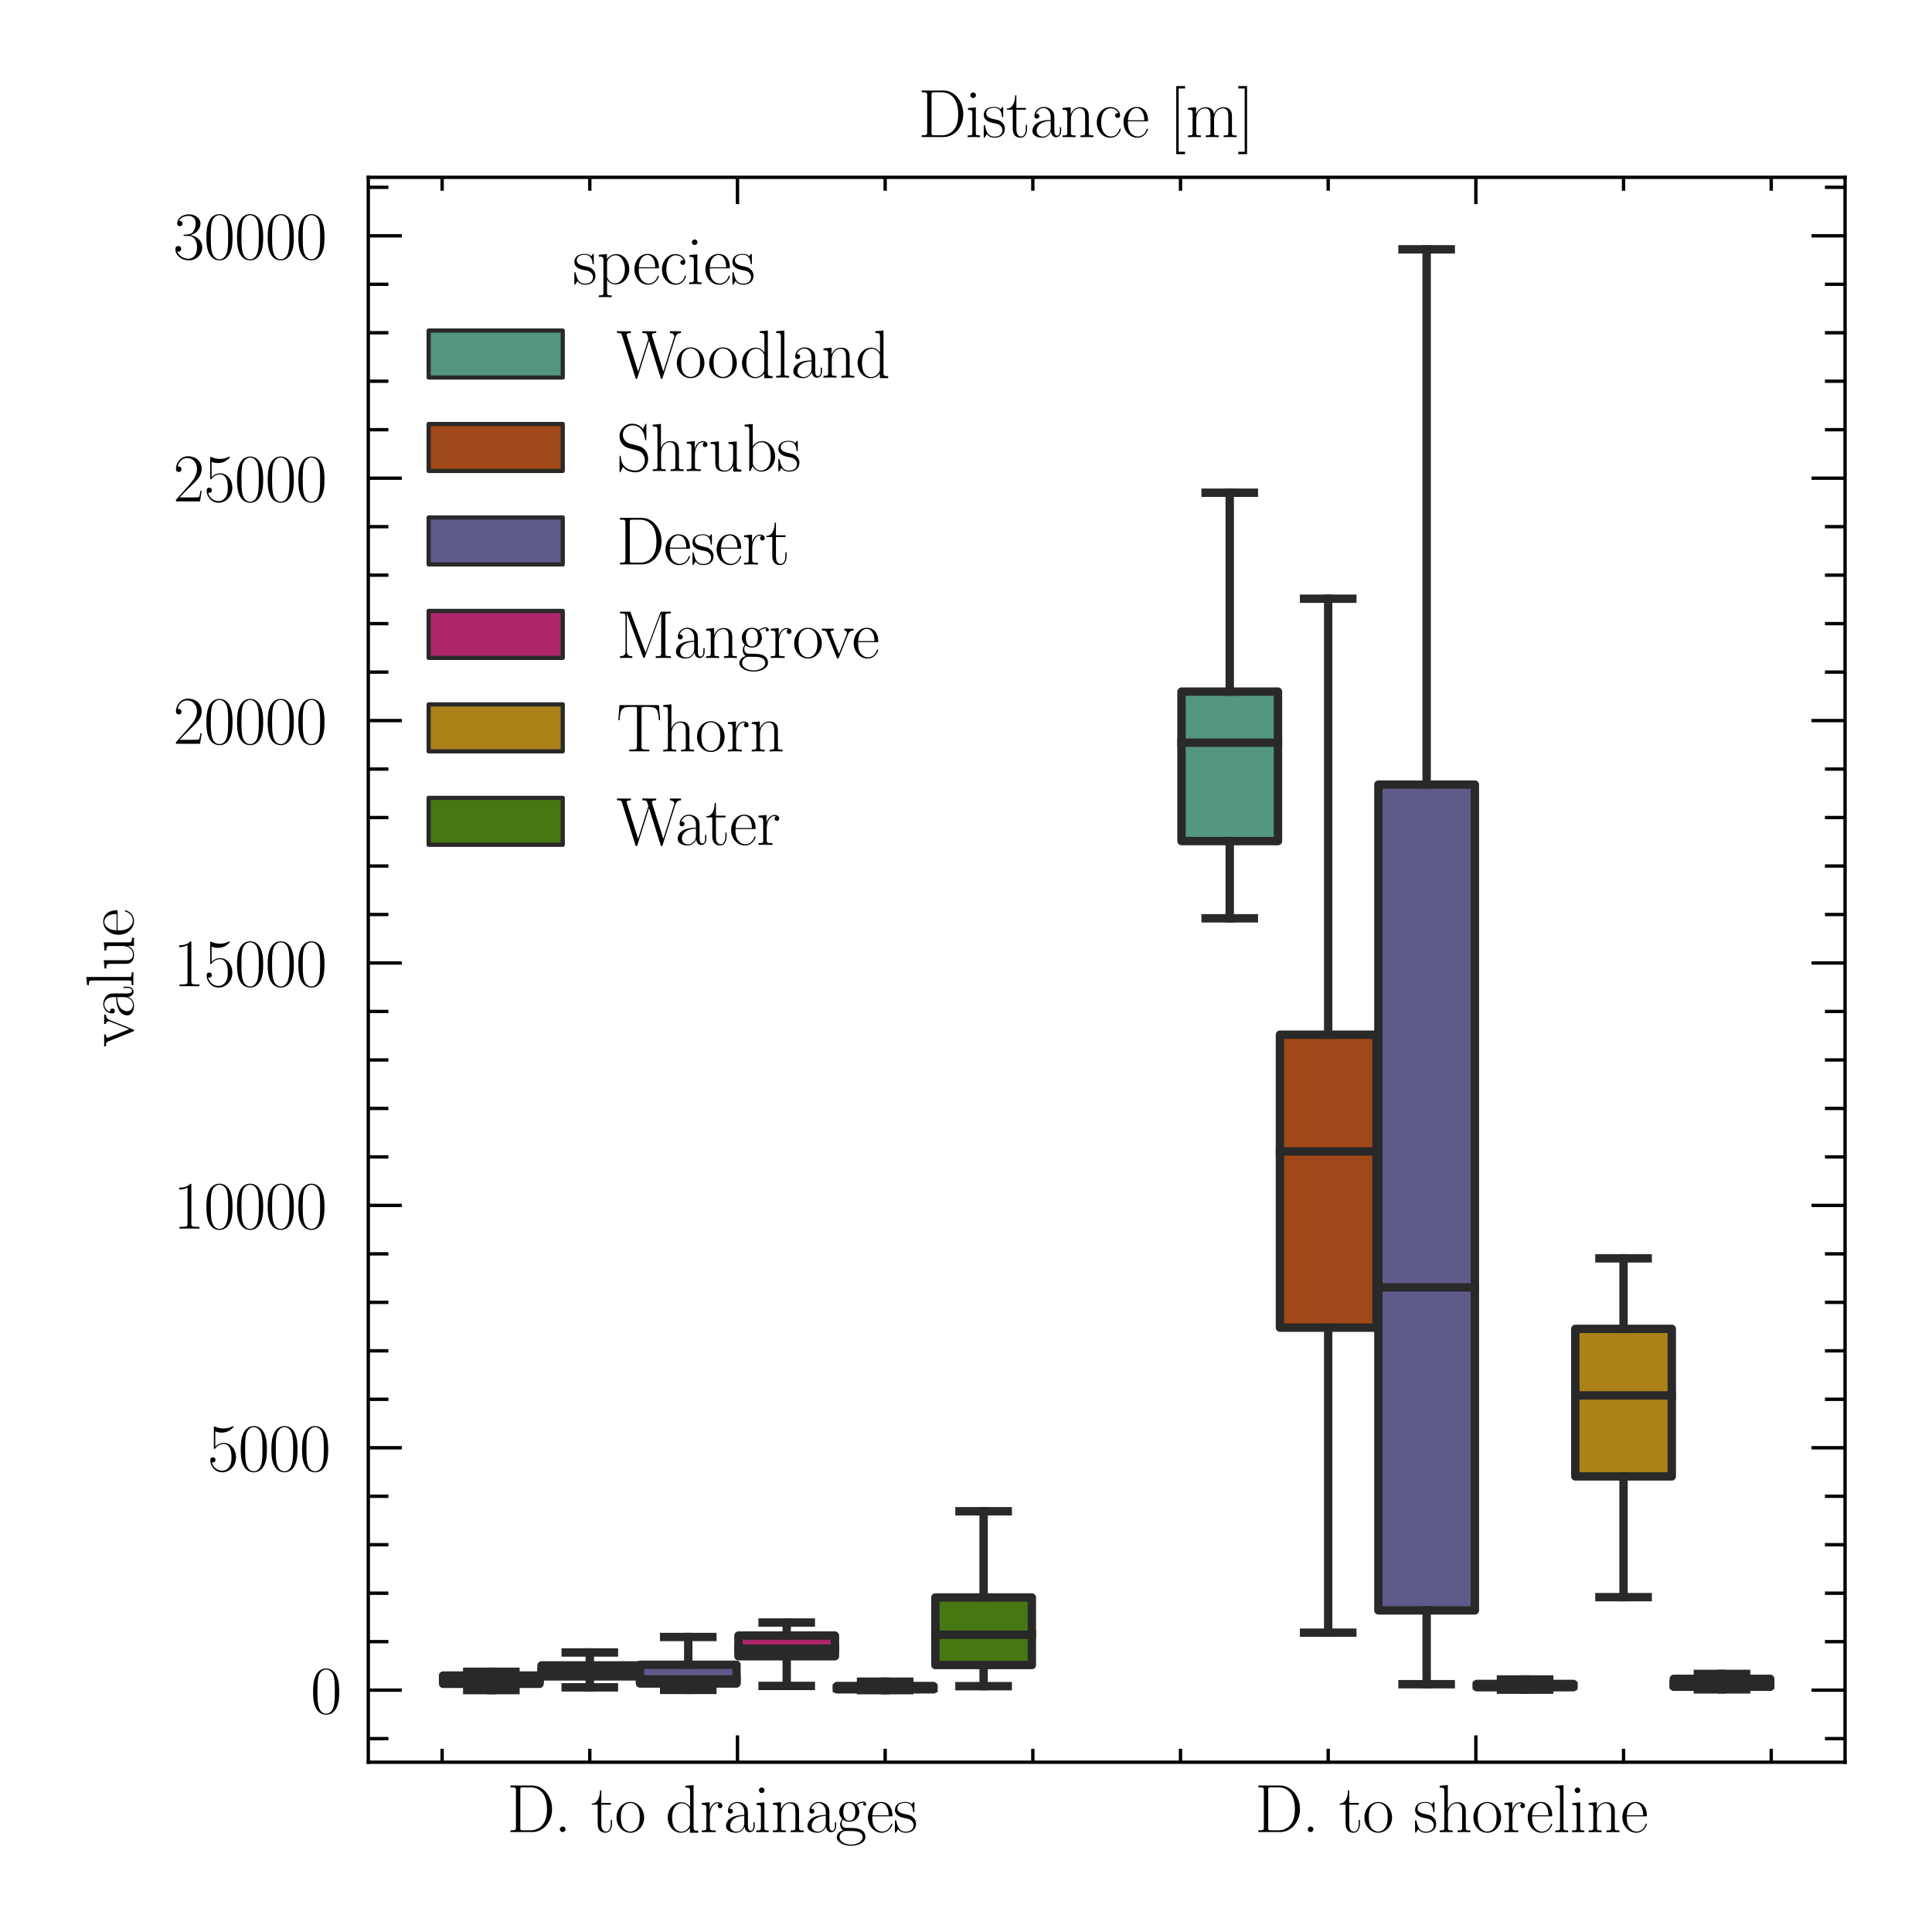<?xml version="1.0" encoding="utf-8" standalone="no"?>
<!DOCTYPE svg PUBLIC "-//W3C//DTD SVG 1.1//EN"
  "http://www.w3.org/Graphics/SVG/1.1/DTD/svg11.dtd">
<svg xmlns:xlink="http://www.w3.org/1999/xlink" width="288pt" height="288pt" viewBox="0 0 288 288" xmlns="http://www.w3.org/2000/svg" version="1.1">
 <defs>
  <style type="text/css">*{stroke-linejoin: round; stroke-linecap: butt}</style>
 </defs>
 <g id="figure_1">
  <g id="patch_1">
   <path d="M 0 288 
L 288 288 
L 288 0 
L 0 0 
z
" style="fill: #ffffff"/>
  </g>
  <g id="axes_1">
   <g id="patch_2">
    <path d="M 54.9 262.688 
L 275.04 262.688 
L 275.04 26.429 
L 54.9 26.429 
z
" style="fill: #ffffff"/>
   </g>
   <g id="patch_3">
    <path d="M 66.054 251.005 
L 80.436 251.005 
L 80.436 249.769 
L 66.054 249.769 
L 66.054 251.005 
z
" clip-path="url(#pe13d860ab8)" style="fill: #539681; stroke: #292929; stroke-width: 1.25; stroke-linejoin: miter"/>
   </g>
   <g id="patch_4">
    <path d="M 80.73 249.899 
L 95.112 249.899 
L 95.112 248.259 
L 80.73 248.259 
L 80.73 249.899 
z
" clip-path="url(#pe13d860ab8)" style="fill: #a04817; stroke: #292929; stroke-width: 1.25; stroke-linejoin: miter"/>
   </g>
   <g id="patch_5">
    <path d="M 95.406 250.959 
L 109.788 250.959 
L 109.788 248.168 
L 95.406 248.168 
L 95.406 250.959 
z
" clip-path="url(#pe13d860ab8)" style="fill: #5e5a8a; stroke: #292929; stroke-width: 1.25; stroke-linejoin: miter"/>
   </g>
   <g id="patch_6">
    <path d="M 110.082 246.894 
L 124.464 246.894 
L 124.464 243.814 
L 110.082 243.814 
L 110.082 246.894 
z
" clip-path="url(#pe13d860ab8)" style="fill: #ad256b; stroke: #292929; stroke-width: 1.25; stroke-linejoin: miter"/>
   </g>
   <g id="patch_7">
    <path d="M 124.758 251.825 
L 139.14 251.825 
L 139.14 251.333 
L 124.758 251.333 
L 124.758 251.825 
z
" clip-path="url(#pe13d860ab8)" style="fill: #ab8118; stroke: #292929; stroke-width: 1.25; stroke-linejoin: miter"/>
   </g>
   <g id="patch_8">
    <path d="M 139.434 248.203 
L 153.816 248.203 
L 153.816 238.133 
L 139.434 238.133 
L 139.434 248.203 
z
" clip-path="url(#pe13d860ab8)" style="fill: #477613; stroke: #292929; stroke-width: 1.25; stroke-linejoin: miter"/>
   </g>
   <g id="patch_9">
    <path d="M 176.124 125.378 
L 190.506 125.378 
L 190.506 103.097 
L 176.124 103.097 
L 176.124 125.378 
z
" clip-path="url(#pe13d860ab8)" style="fill: #539681; stroke: #292929; stroke-width: 1.25; stroke-linejoin: miter"/>
   </g>
   <g id="patch_10">
    <path d="M 190.8 197.907 
L 205.182 197.907 
L 205.182 154.239 
L 190.8 154.239 
L 190.8 197.907 
z
" clip-path="url(#pe13d860ab8)" style="fill: #a04817; stroke: #292929; stroke-width: 1.25; stroke-linejoin: miter"/>
   </g>
   <g id="patch_11">
    <path d="M 205.476 240.057 
L 219.858 240.057 
L 219.858 116.958 
L 205.476 116.958 
L 205.476 240.057 
z
" clip-path="url(#pe13d860ab8)" style="fill: #5e5a8a; stroke: #292929; stroke-width: 1.25; stroke-linejoin: miter"/>
   </g>
   <g id="patch_12">
    <path d="M 220.152 251.511 
L 234.534 251.511 
L 234.534 251.022 
L 220.152 251.022 
L 220.152 251.511 
z
" clip-path="url(#pe13d860ab8)" style="fill: #ad256b; stroke: #292929; stroke-width: 1.25; stroke-linejoin: miter"/>
   </g>
   <g id="patch_13">
    <path d="M 234.828 220.085 
L 249.21 220.085 
L 249.21 198.09 
L 234.828 198.09 
L 234.828 220.085 
z
" clip-path="url(#pe13d860ab8)" style="fill: #ab8118; stroke: #292929; stroke-width: 1.25; stroke-linejoin: miter"/>
   </g>
   <g id="patch_14">
    <path d="M 249.504 251.443 
L 263.886 251.443 
L 263.886 250.263 
L 249.504 250.263 
L 249.504 251.443 
z
" clip-path="url(#pe13d860ab8)" style="fill: #477613; stroke: #292929; stroke-width: 1.25; stroke-linejoin: miter"/>
   </g>
   <g id="patch_15">
    <path d="M 109.935 251.949 
L 109.935 251.949 
L 109.935 251.949 
L 109.935 251.949 
z
" clip-path="url(#pe13d860ab8)" style="fill: #539681; stroke: #292929; stroke-width: 0.625; stroke-linejoin: miter"/>
   </g>
   <g id="patch_16">
    <path d="M 109.935 251.949 
L 109.935 251.949 
L 109.935 251.949 
L 109.935 251.949 
z
" clip-path="url(#pe13d860ab8)" style="fill: #a04817; stroke: #292929; stroke-width: 0.625; stroke-linejoin: miter"/>
   </g>
   <g id="patch_17">
    <path d="M 109.935 251.949 
L 109.935 251.949 
L 109.935 251.949 
L 109.935 251.949 
z
" clip-path="url(#pe13d860ab8)" style="fill: #5e5a8a; stroke: #292929; stroke-width: 0.625; stroke-linejoin: miter"/>
   </g>
   <g id="patch_18">
    <path d="M 109.935 251.949 
L 109.935 251.949 
L 109.935 251.949 
L 109.935 251.949 
z
" clip-path="url(#pe13d860ab8)" style="fill: #ad256b; stroke: #292929; stroke-width: 0.625; stroke-linejoin: miter"/>
   </g>
   <g id="patch_19">
    <path d="M 109.935 251.949 
L 109.935 251.949 
L 109.935 251.949 
L 109.935 251.949 
z
" clip-path="url(#pe13d860ab8)" style="fill: #ab8118; stroke: #292929; stroke-width: 0.625; stroke-linejoin: miter"/>
   </g>
   <g id="patch_20">
    <path d="M 109.935 251.949 
L 109.935 251.949 
L 109.935 251.949 
L 109.935 251.949 
z
" clip-path="url(#pe13d860ab8)" style="fill: #477613; stroke: #292929; stroke-width: 0.625; stroke-linejoin: miter"/>
   </g>
   <g id="matplotlib.axis_1">
    <g id="xtick_1">
     <g id="line2d_1">
      <defs>
       <path id="mecab0926e0" d="M 0 0 
L 0 -4 
" style="stroke: #000000; stroke-width: 0.5"/>
      </defs>
      <g>
       <use xlink:href="#mecab0926e0" x="109.935" y="262.688" style="stroke: #000000; stroke-width: 0.5"/>
      </g>
     </g>
     <g id="line2d_2">
      <defs>
       <path id="mb1569bb830" d="M 0 0 
L 0 4 
" style="stroke: #000000; stroke-width: 0.5"/>
      </defs>
      <g>
       <use xlink:href="#mb1569bb830" x="109.935" y="26.429" style="stroke: #000000; stroke-width: 0.5"/>
      </g>
     </g>
     <g id="text_1">
      <!-- D. to drainages -->
      <g transform="translate(75.563 273.104) scale(0.1 -0.1)">
       <defs>
        <path id="CMR17-44" d="M 333 4352 
L 333 4186 
C 774 4186 845 4186 845 3900 
L 845 452 
C 845 166 774 166 333 166 
L 333 0 
L 2368 0 
C 3398 0 4224 943 4224 2141 
C 4224 3346 3411 4352 2368 4352 
L 333 4352 
z
M 1523 166 
C 1267 166 1254 197 1254 414 
L 1254 3938 
C 1254 4155 1267 4186 1523 4186 
L 2240 4186 
C 2771 4186 3750 3874 3750 2141 
C 3750 1242 3488 879 3366 707 
C 3213 510 2848 166 2240 166 
L 1523 166 
z
" transform="scale(0.016)"/>
        <path id="CMR17-2e" d="M 1062 261 
C 1062 420 934 522 800 522 
C 672 522 538 420 538 261 
C 538 102 666 0 800 0 
C 928 0 1062 102 1062 261 
z
" transform="scale(0.016)"/>
        <path id="CMR17-74" d="M 966 2560 
L 1862 2560 
L 1862 2725 
L 966 2725 
L 966 3904 
L 851 3904 
C 838 3245 614 2668 70 2668 
L 70 2560 
L 627 2560 
L 627 771 
C 627 650 627 -64 1370 -64 
C 1747 -64 1965 306 1965 777 
L 1965 1140 
L 1850 1140 
L 1850 783 
C 1850 344 1677 51 1408 51 
C 1222 51 966 178 966 758 
L 966 2560 
z
" transform="scale(0.016)"/>
        <path id="CMR17-6f" d="M 2758 1356 
C 2758 2176 2163 2816 1466 2816 
C 768 2816 173 2176 173 1356 
C 173 551 768 -64 1466 -64 
C 2163 -64 2758 551 2758 1356 
z
M 1466 51 
C 1165 51 909 230 762 480 
C 602 767 582 1126 582 1408 
C 582 1677 595 2010 762 2298 
C 890 2509 1139 2714 1466 2714 
C 1754 2714 1997 2554 2150 2330 
C 2349 2029 2349 1607 2349 1408 
C 2349 1158 2336 775 2163 467 
C 1984 173 1709 51 1466 51 
z
" transform="scale(0.016)"/>
        <path id="CMR17-64" d="M 1869 4326 
L 1869 4160 
C 2246 4160 2304 4122 2304 3820 
L 2304 2345 
C 2278 2377 2016 2790 1498 2790 
C 845 2790 211 2208 211 1364 
C 211 525 806 -64 1434 -64 
C 1978 -64 2259 337 2291 380 
L 2291 -63 
L 3066 -63 
L 3066 128 
C 2688 128 2630 166 2630 473 
L 2630 4396 
L 1869 4326 
z
M 2291 755 
C 2291 563 2176 390 2029 262 
C 1811 70 1594 38 1472 38 
C 1286 38 621 134 621 1356 
C 621 2612 1363 2688 1530 2688 
C 1824 2688 2061 2522 2208 2291 
C 2291 2157 2291 2138 2291 2023 
L 2291 755 
z
" transform="scale(0.016)"/>
        <path id="CMR17-72" d="M 960 1497 
C 960 2112 1222 2688 1702 2688 
C 1747 2688 1792 2682 1837 2662 
C 1837 2662 1696 2617 1696 2452 
C 1696 2298 1818 2234 1914 2234 
C 1990 2234 2131 2279 2131 2458 
C 2131 2663 1926 2790 1709 2790 
C 1222 2790 1011 2317 947 2093 
L 941 2093 
L 941 2790 
L 198 2720 
L 198 2554 
C 576 2554 634 2515 634 2208 
L 634 428 
C 634 184 608 153 198 153 
L 198 -13 
C 352 0 646 0 813 0 
C 998 0 1325 0 1498 -13 
L 1498 153 
C 1037 153 960 153 960 440 
L 960 1497 
z
" transform="scale(0.016)"/>
        <path id="CMR17-61" d="M 2304 1653 
C 2304 2072 2304 2294 2035 2543 
C 1798 2752 1523 2816 1306 2816 
C 800 2816 435 2407 435 1971 
C 435 1728 627 1728 666 1728 
C 749 1728 896 1778 896 1954 
C 896 2112 774 2181 666 2181 
C 640 2181 608 2174 589 2168 
C 723 2592 1069 2714 1293 2714 
C 1613 2714 1965 2429 1965 1885 
L 1965 1600 
C 1587 1600 1133 1549 774 1357 
C 371 1133 256 813 256 570 
C 256 77 832 -64 1171 -64 
C 1523 -64 1850 139 1990 511 
C 2003 233 2182 -18 2464 -18 
C 2598 -18 2938 70 2938 567 
L 2938 920 
L 2822 920 
L 2822 562 
C 2822 178 2650 128 2566 128 
C 2304 128 2304 458 2304 738 
L 2304 1653 
z
M 1965 870 
C 1965 317 1568 38 1216 38 
C 896 38 646 275 646 570 
C 646 761 730 1100 1101 1305 
C 1408 1478 1760 1504 1965 1504 
L 1965 870 
z
" transform="scale(0.016)"/>
        <path id="CMR17-69" d="M 992 3909 
C 992 4049 877 4170 730 4170 
C 589 4170 467 4056 467 3909 
C 467 3769 582 3648 730 3648 
C 870 3648 992 3763 992 3909 
z
M 243 2706 
L 243 2541 
C 602 2541 653 2502 653 2197 
L 653 427 
C 653 184 627 153 218 153 
L 218 -13 
C 371 0 646 0 806 0 
C 960 0 1222 0 1370 -13 
L 1370 153 
C 992 153 979 191 979 420 
L 979 2776 
L 243 2706 
z
" transform="scale(0.016)"/>
        <path id="CMR17-6e" d="M 2656 1933 
C 2656 2259 2592 2790 1837 2790 
C 1331 2790 1069 2400 973 2144 
L 966 2144 
L 966 2790 
L 211 2720 
L 211 2554 
C 589 2554 646 2515 646 2208 
L 646 428 
C 646 184 621 153 211 153 
L 211 -13 
C 365 0 646 0 813 0 
C 979 0 1267 0 1421 -13 
L 1421 153 
C 1011 153 986 178 986 428 
L 986 1658 
C 986 2247 1344 2688 1792 2688 
C 2266 2688 2317 2266 2317 1958 
L 2317 428 
C 2317 184 2291 153 1882 153 
L 1882 -13 
C 2035 0 2317 0 2483 0 
C 2650 0 2938 0 3091 -13 
L 3091 153 
C 2682 153 2656 178 2656 428 
L 2656 1933 
z
" transform="scale(0.016)"/>
        <path id="CMR17-67" d="M 710 1164 
C 832 1068 1043 960 1299 960 
C 1805 960 2240 1357 2240 1888 
C 2240 2054 2189 2310 1997 2509 
C 2176 2692 2438 2752 2586 2752 
C 2611 2752 2650 2752 2682 2734 
C 2656 2728 2598 2703 2598 2605 
C 2598 2527 2656 2471 2739 2471 
C 2835 2471 2886 2533 2886 2614 
C 2886 2731 2790 2854 2586 2854 
C 2330 2854 2106 2738 1926 2580 
C 1734 2753 1504 2816 1299 2816 
C 794 2816 358 2419 358 1888 
C 358 1522 570 1292 634 1228 
C 442 1004 442 743 442 711 
C 442 545 506 302 723 168 
C 390 85 128 -169 128 -486 
C 128 -943 736 -1280 1466 -1280 
C 2170 -1280 2803 -956 2803 -479 
C 2803 384 1856 384 1363 384 
C 1216 384 954 384 922 391 
C 723 423 589 602 589 826 
C 589 883 589 1024 710 1164 
z
M 1299 1068 
C 736 1068 736 1760 736 1889 
C 736 2016 736 2708 1299 2708 
C 1862 2708 1862 2016 1862 1889 
C 1862 1760 1862 1068 1299 1068 
z
M 1466 -1171 
C 826 -1171 384 -835 384 -486 
C 384 -289 493 -105 634 -4 
C 794 104 858 104 1293 104 
C 1818 104 2547 104 2547 -486 
C 2547 -835 2106 -1171 1466 -1171 
z
" transform="scale(0.016)"/>
        <path id="CMR17-65" d="M 2438 1472 
C 2464 1498 2464 1511 2464 1576 
C 2464 2238 2118 2816 1389 2816 
C 710 2816 173 2169 173 1383 
C 173 551 781 -64 1459 -64 
C 2176 -64 2458 607 2458 740 
C 2458 784 2419 784 2406 784 
C 2362 784 2355 771 2330 696 
C 2189 265 1837 51 1504 51 
C 1229 51 954 203 781 480 
C 582 803 582 1176 582 1472 
L 2438 1472 
z
M 589 1568 
C 634 2505 1126 2714 1382 2714 
C 1818 2714 2112 2297 2118 1568 
L 589 1568 
z
" transform="scale(0.016)"/>
        <path id="CMR17-73" d="M 1978 2697 
C 1978 2813 1971 2819 1933 2819 
C 1907 2819 1901 2813 1824 2717 
C 1805 2691 1747 2626 1728 2601 
C 1523 2819 1235 2819 1126 2819 
C 416 2819 160 2447 160 2076 
C 160 1498 813 1365 998 1325 
C 1402 1243 1542 1217 1677 1101 
C 1760 1025 1901 884 1901 654 
C 1901 384 1747 38 1158 38 
C 602 38 403 460 288 1021 
C 269 1110 269 1117 218 1117 
C 166 1117 160 1110 160 983 
L 160 63 
C 160 -51 166 -58 205 -58 
C 237 -58 243 -51 275 0 
C 314 57 410 211 448 276 
C 576 103 800 -64 1158 -64 
C 1792 -64 2131 283 2131 784 
C 2131 1112 1958 1285 1875 1362 
C 1683 1561 1459 1606 1190 1657 
C 838 1735 390 1825 390 2217 
C 390 2383 480 2737 1126 2737 
C 1811 2737 1850 2094 1862 1888 
C 1869 1856 1901 1849 1920 1849 
C 1978 1849 1978 1869 1978 1978 
L 1978 2697 
z
" transform="scale(0.016)"/>
       </defs>
       <use xlink:href="#CMR17-44" transform="scale(0.996)"/>
       <use xlink:href="#CMR17-2e" transform="translate(70.394 0) scale(0.996)"/>
       <use xlink:href="#CMR17-74" transform="translate(125.341 0) scale(0.996)"/>
       <use xlink:href="#CMR17-6f" transform="translate(160.621 0) scale(0.996)"/>
       <use xlink:href="#CMR17-64" transform="translate(236.388 0) scale(0.996)"/>
       <use xlink:href="#CMR17-72" transform="translate(287.283 0) scale(0.996)"/>
       <use xlink:href="#CMR17-61" transform="translate(322.564 0) scale(0.996)"/>
       <use xlink:href="#CMR17-69" transform="translate(368.254 0) scale(0.996)"/>
       <use xlink:href="#CMR17-6e" transform="translate(393.125 0) scale(0.996)"/>
       <use xlink:href="#CMR17-61" transform="translate(444.021 0) scale(0.996)"/>
       <use xlink:href="#CMR17-67" transform="translate(489.711 0) scale(0.996)"/>
       <use xlink:href="#CMR17-65" transform="translate(535.402 0) scale(0.996)"/>
       <use xlink:href="#CMR17-73" transform="translate(575.887 0) scale(0.996)"/>
      </g>
     </g>
    </g>
    <g id="xtick_2">
     <g id="line2d_3">
      <g>
       <use xlink:href="#mecab0926e0" x="220.005" y="262.688" style="stroke: #000000; stroke-width: 0.5"/>
      </g>
     </g>
     <g id="line2d_4">
      <g>
       <use xlink:href="#mb1569bb830" x="220.005" y="26.429" style="stroke: #000000; stroke-width: 0.5"/>
      </g>
     </g>
     <g id="text_2">
      <!-- D. to shoreline -->
      <g transform="translate(187.053 273.104) scale(0.1 -0.1)">
       <defs>
        <path id="CMR17-68" d="M 2656 1933 
C 2656 2259 2592 2790 1837 2790 
C 1312 2790 1056 2368 979 2157 
L 973 2157 
L 973 4396 
L 211 4326 
L 211 4160 
C 589 4160 646 4122 646 3817 
L 646 426 
C 646 184 621 153 211 153 
L 211 -13 
C 365 0 646 0 813 0 
C 979 0 1267 0 1421 -13 
L 1421 153 
C 1011 153 986 178 986 428 
L 986 1658 
C 986 2247 1344 2688 1792 2688 
C 2266 2688 2317 2266 2317 1958 
L 2317 428 
C 2317 184 2291 153 1882 153 
L 1882 -13 
C 2035 0 2317 0 2483 0 
C 2650 0 2938 0 3091 -13 
L 3091 153 
C 2682 153 2656 178 2656 428 
L 2656 1933 
z
" transform="scale(0.016)"/>
        <path id="CMR17-6c" d="M 979 4396 
L 218 4326 
L 218 4160 
C 595 4160 653 4122 653 3817 
L 653 426 
C 653 184 627 153 218 153 
L 218 -13 
C 371 0 653 0 813 0 
C 979 0 1261 0 1414 -13 
L 1414 153 
C 1005 153 979 178 979 426 
L 979 4396 
z
" transform="scale(0.016)"/>
       </defs>
       <use xlink:href="#CMR17-44" transform="scale(0.996)"/>
       <use xlink:href="#CMR17-2e" transform="translate(70.394 0) scale(0.996)"/>
       <use xlink:href="#CMR17-74" transform="translate(125.341 0) scale(0.996)"/>
       <use xlink:href="#CMR17-6f" transform="translate(160.621 0) scale(0.996)"/>
       <use xlink:href="#CMR17-73" transform="translate(236.388 0) scale(0.996)"/>
       <use xlink:href="#CMR17-68" transform="translate(272.189 0) scale(0.996)"/>
       <use xlink:href="#CMR17-6f" transform="translate(323.084 0) scale(0.996)"/>
       <use xlink:href="#CMR17-72" transform="translate(368.775 0) scale(0.996)"/>
       <use xlink:href="#CMR17-65" transform="translate(404.056 0) scale(0.996)"/>
       <use xlink:href="#CMR17-6c" transform="translate(444.541 0) scale(0.996)"/>
       <use xlink:href="#CMR17-69" transform="translate(469.412 0) scale(0.996)"/>
       <use xlink:href="#CMR17-6e" transform="translate(494.284 0) scale(0.996)"/>
       <use xlink:href="#CMR17-65" transform="translate(545.179 0) scale(0.996)"/>
      </g>
     </g>
    </g>
    <g id="xtick_3">
     <g id="line2d_5">
      <defs>
       <path id="m8986595077" d="M 0 0 
L 0 -2 
" style="stroke: #000000; stroke-width: 0.5"/>
      </defs>
      <g>
       <use xlink:href="#m8986595077" x="65.907" y="262.688" style="stroke: #000000; stroke-width: 0.5"/>
      </g>
     </g>
     <g id="line2d_6">
      <defs>
       <path id="m07ddfbe912" d="M 0 0 
L 0 2 
" style="stroke: #000000; stroke-width: 0.5"/>
      </defs>
      <g>
       <use xlink:href="#m07ddfbe912" x="65.907" y="26.429" style="stroke: #000000; stroke-width: 0.5"/>
      </g>
     </g>
    </g>
    <g id="xtick_4">
     <g id="line2d_7">
      <g>
       <use xlink:href="#m8986595077" x="87.921" y="262.688" style="stroke: #000000; stroke-width: 0.5"/>
      </g>
     </g>
     <g id="line2d_8">
      <g>
       <use xlink:href="#m07ddfbe912" x="87.921" y="26.429" style="stroke: #000000; stroke-width: 0.5"/>
      </g>
     </g>
    </g>
    <g id="xtick_5">
     <g id="line2d_9">
      <g>
       <use xlink:href="#m8986595077" x="131.949" y="262.688" style="stroke: #000000; stroke-width: 0.5"/>
      </g>
     </g>
     <g id="line2d_10">
      <g>
       <use xlink:href="#m07ddfbe912" x="131.949" y="26.429" style="stroke: #000000; stroke-width: 0.5"/>
      </g>
     </g>
    </g>
    <g id="xtick_6">
     <g id="line2d_11">
      <g>
       <use xlink:href="#m8986595077" x="153.963" y="262.688" style="stroke: #000000; stroke-width: 0.5"/>
      </g>
     </g>
     <g id="line2d_12">
      <g>
       <use xlink:href="#m07ddfbe912" x="153.963" y="26.429" style="stroke: #000000; stroke-width: 0.5"/>
      </g>
     </g>
    </g>
    <g id="xtick_7">
     <g id="line2d_13">
      <g>
       <use xlink:href="#m8986595077" x="175.977" y="262.688" style="stroke: #000000; stroke-width: 0.5"/>
      </g>
     </g>
     <g id="line2d_14">
      <g>
       <use xlink:href="#m07ddfbe912" x="175.977" y="26.429" style="stroke: #000000; stroke-width: 0.5"/>
      </g>
     </g>
    </g>
    <g id="xtick_8">
     <g id="line2d_15">
      <g>
       <use xlink:href="#m8986595077" x="197.991" y="262.688" style="stroke: #000000; stroke-width: 0.5"/>
      </g>
     </g>
     <g id="line2d_16">
      <g>
       <use xlink:href="#m07ddfbe912" x="197.991" y="26.429" style="stroke: #000000; stroke-width: 0.5"/>
      </g>
     </g>
    </g>
    <g id="xtick_9">
     <g id="line2d_17">
      <g>
       <use xlink:href="#m8986595077" x="242.019" y="262.688" style="stroke: #000000; stroke-width: 0.5"/>
      </g>
     </g>
     <g id="line2d_18">
      <g>
       <use xlink:href="#m07ddfbe912" x="242.019" y="26.429" style="stroke: #000000; stroke-width: 0.5"/>
      </g>
     </g>
    </g>
    <g id="xtick_10">
     <g id="line2d_19">
      <g>
       <use xlink:href="#m8986595077" x="264.033" y="262.688" style="stroke: #000000; stroke-width: 0.5"/>
      </g>
     </g>
     <g id="line2d_20">
      <g>
       <use xlink:href="#m07ddfbe912" x="264.033" y="26.429" style="stroke: #000000; stroke-width: 0.5"/>
      </g>
     </g>
    </g>
   </g>
   <g id="matplotlib.axis_2">
    <g id="ytick_1">
     <g id="line2d_21">
      <defs>
       <path id="mf061592ca3" d="M 0 0 
L 5 0 
" style="stroke: #000000; stroke-width: 0.5"/>
      </defs>
      <g>
       <use xlink:href="#mf061592ca3" x="54.9" y="251.949" style="stroke: #000000; stroke-width: 0.5"/>
      </g>
     </g>
     <g id="line2d_22">
      <defs>
       <path id="m2108301728" d="M 0 0 
L -5 0 
" style="stroke: #000000; stroke-width: 0.5"/>
      </defs>
      <g>
       <use xlink:href="#m2108301728" x="275.04" y="251.949" style="stroke: #000000; stroke-width: 0.5"/>
      </g>
     </g>
     <g id="text_3">
      <!-- $\mathdefault{0}$ -->
      <g transform="translate(46.283 255.407) scale(0.1 -0.1)">
       <defs>
        <path id="CMR17-30" d="M 2688 2025 
C 2688 2416 2682 3080 2413 3591 
C 2176 4039 1798 4198 1466 4198 
C 1158 4198 768 4058 525 3597 
C 269 3118 243 2524 243 2025 
C 243 1661 250 1106 448 619 
C 723 -39 1216 -128 1466 -128 
C 1760 -128 2208 -7 2470 600 
C 2662 1042 2688 1559 2688 2025 
z
M 1466 -26 
C 1056 -26 813 325 723 812 
C 653 1188 653 1738 653 2096 
C 653 2588 653 2997 736 3387 
C 858 3929 1216 4096 1466 4096 
C 1728 4096 2067 3923 2189 3400 
C 2272 3036 2278 2607 2278 2096 
C 2278 1680 2278 1169 2202 792 
C 2067 95 1690 -26 1466 -26 
z
" transform="scale(0.016)"/>
       </defs>
       <use xlink:href="#CMR17-30" transform="scale(0.996)"/>
      </g>
     </g>
    </g>
    <g id="ytick_2">
     <g id="line2d_23">
      <g>
       <use xlink:href="#mf061592ca3" x="54.9" y="215.816" style="stroke: #000000; stroke-width: 0.5"/>
      </g>
     </g>
     <g id="line2d_24">
      <g>
       <use xlink:href="#m2108301728" x="275.04" y="215.816" style="stroke: #000000; stroke-width: 0.5"/>
      </g>
     </g>
     <g id="text_4">
      <!-- $\mathdefault{5000}$ -->
      <g transform="translate(30.93 219.274) scale(0.1 -0.1)">
       <defs>
        <path id="CMR17-35" d="M 730 3692 
C 794 3666 1056 3584 1325 3584 
C 1920 3584 2246 3911 2432 4100 
C 2432 4157 2432 4192 2394 4192 
C 2387 4192 2374 4192 2323 4163 
C 2099 4058 1837 3973 1517 3973 
C 1325 3973 1037 3999 723 4139 
C 653 4171 640 4171 634 4171 
C 602 4171 595 4164 595 4037 
L 595 2203 
C 595 2089 595 2057 659 2057 
C 691 2057 704 2070 736 2114 
C 941 2401 1222 2522 1542 2522 
C 1766 2522 2246 2382 2246 1289 
C 2246 1085 2246 715 2054 421 
C 1894 159 1645 25 1370 25 
C 947 25 518 320 403 814 
C 429 807 480 795 506 795 
C 589 795 749 840 749 1038 
C 749 1210 627 1280 506 1280 
C 358 1280 262 1190 262 1011 
C 262 454 704 -128 1382 -128 
C 2042 -128 2669 440 2669 1264 
C 2669 2030 2170 2624 1549 2624 
C 1222 2624 947 2503 730 2274 
L 730 3692 
z
" transform="scale(0.016)"/>
       </defs>
       <use xlink:href="#CMR17-35" transform="scale(0.996)"/>
       <use xlink:href="#CMR17-30" transform="translate(45.69 0) scale(0.996)"/>
       <use xlink:href="#CMR17-30" transform="translate(91.381 0) scale(0.996)"/>
       <use xlink:href="#CMR17-30" transform="translate(137.071 0) scale(0.996)"/>
      </g>
     </g>
    </g>
    <g id="ytick_3">
     <g id="line2d_25">
      <g>
       <use xlink:href="#mf061592ca3" x="54.9" y="179.683" style="stroke: #000000; stroke-width: 0.5"/>
      </g>
     </g>
     <g id="line2d_26">
      <g>
       <use xlink:href="#m2108301728" x="275.04" y="179.683" style="stroke: #000000; stroke-width: 0.5"/>
      </g>
     </g>
     <g id="text_5">
      <!-- $\mathdefault{10000}$ -->
      <g transform="translate(25.812 183.141) scale(0.1 -0.1)">
       <defs>
        <path id="CMR17-31" d="M 1702 4058 
C 1702 4192 1696 4192 1606 4192 
C 1357 3916 979 3827 621 3827 
C 602 3827 570 3827 563 3808 
C 557 3795 557 3782 557 3648 
C 755 3648 1088 3686 1344 3839 
L 1344 461 
C 1344 236 1331 160 781 160 
L 589 160 
L 589 0 
C 896 0 1216 0 1523 0 
C 1830 0 2150 0 2458 0 
L 2458 160 
L 2266 160 
C 1715 160 1702 230 1702 458 
L 1702 4058 
z
" transform="scale(0.016)"/>
       </defs>
       <use xlink:href="#CMR17-31" transform="scale(0.996)"/>
       <use xlink:href="#CMR17-30" transform="translate(45.69 0) scale(0.996)"/>
       <use xlink:href="#CMR17-30" transform="translate(91.381 0) scale(0.996)"/>
       <use xlink:href="#CMR17-30" transform="translate(137.071 0) scale(0.996)"/>
       <use xlink:href="#CMR17-30" transform="translate(182.762 0) scale(0.996)"/>
      </g>
     </g>
    </g>
    <g id="ytick_4">
     <g id="line2d_27">
      <g>
       <use xlink:href="#mf061592ca3" x="54.9" y="143.55" style="stroke: #000000; stroke-width: 0.5"/>
      </g>
     </g>
     <g id="line2d_28">
      <g>
       <use xlink:href="#m2108301728" x="275.04" y="143.55" style="stroke: #000000; stroke-width: 0.5"/>
      </g>
     </g>
     <g id="text_6">
      <!-- $\mathdefault{15000}$ -->
      <g transform="translate(25.812 147.008) scale(0.1 -0.1)">
       <use xlink:href="#CMR17-31" transform="scale(0.996)"/>
       <use xlink:href="#CMR17-35" transform="translate(45.69 0) scale(0.996)"/>
       <use xlink:href="#CMR17-30" transform="translate(91.381 0) scale(0.996)"/>
       <use xlink:href="#CMR17-30" transform="translate(137.071 0) scale(0.996)"/>
       <use xlink:href="#CMR17-30" transform="translate(182.762 0) scale(0.996)"/>
      </g>
     </g>
    </g>
    <g id="ytick_5">
     <g id="line2d_29">
      <g>
       <use xlink:href="#mf061592ca3" x="54.9" y="107.417" style="stroke: #000000; stroke-width: 0.5"/>
      </g>
     </g>
     <g id="line2d_30">
      <g>
       <use xlink:href="#m2108301728" x="275.04" y="107.417" style="stroke: #000000; stroke-width: 0.5"/>
      </g>
     </g>
     <g id="text_7">
      <!-- $\mathdefault{20000}$ -->
      <g transform="translate(25.812 110.875) scale(0.1 -0.1)">
       <defs>
        <path id="CMR17-32" d="M 2669 989 
L 2554 989 
C 2490 536 2438 459 2413 420 
C 2381 369 1920 369 1830 369 
L 602 369 
C 832 619 1280 1072 1824 1597 
C 2214 1967 2669 2402 2669 3035 
C 2669 3790 2067 4224 1395 4224 
C 691 4224 262 3604 262 3030 
C 262 2780 448 2748 525 2748 
C 589 2748 781 2787 781 3010 
C 781 3207 614 3264 525 3264 
C 486 3264 448 3258 422 3245 
C 544 3790 915 4058 1306 4058 
C 1862 4058 2227 3617 2227 3035 
C 2227 2479 1901 2000 1536 1584 
L 262 146 
L 262 0 
L 2515 0 
L 2669 989 
z
" transform="scale(0.016)"/>
       </defs>
       <use xlink:href="#CMR17-32" transform="scale(0.996)"/>
       <use xlink:href="#CMR17-30" transform="translate(45.69 0) scale(0.996)"/>
       <use xlink:href="#CMR17-30" transform="translate(91.381 0) scale(0.996)"/>
       <use xlink:href="#CMR17-30" transform="translate(137.071 0) scale(0.996)"/>
       <use xlink:href="#CMR17-30" transform="translate(182.762 0) scale(0.996)"/>
      </g>
     </g>
    </g>
    <g id="ytick_6">
     <g id="line2d_31">
      <g>
       <use xlink:href="#mf061592ca3" x="54.9" y="71.284" style="stroke: #000000; stroke-width: 0.5"/>
      </g>
     </g>
     <g id="line2d_32">
      <g>
       <use xlink:href="#m2108301728" x="275.04" y="71.284" style="stroke: #000000; stroke-width: 0.5"/>
      </g>
     </g>
     <g id="text_8">
      <!-- $\mathdefault{25000}$ -->
      <g transform="translate(25.812 74.741) scale(0.1 -0.1)">
       <use xlink:href="#CMR17-32" transform="scale(0.996)"/>
       <use xlink:href="#CMR17-35" transform="translate(45.69 0) scale(0.996)"/>
       <use xlink:href="#CMR17-30" transform="translate(91.381 0) scale(0.996)"/>
       <use xlink:href="#CMR17-30" transform="translate(137.071 0) scale(0.996)"/>
       <use xlink:href="#CMR17-30" transform="translate(182.762 0) scale(0.996)"/>
      </g>
     </g>
    </g>
    <g id="ytick_7">
     <g id="line2d_33">
      <g>
       <use xlink:href="#mf061592ca3" x="54.9" y="35.151" style="stroke: #000000; stroke-width: 0.5"/>
      </g>
     </g>
     <g id="line2d_34">
      <g>
       <use xlink:href="#m2108301728" x="275.04" y="35.151" style="stroke: #000000; stroke-width: 0.5"/>
      </g>
     </g>
     <g id="text_9">
      <!-- $\mathdefault{30000}$ -->
      <g transform="translate(25.812 38.608) scale(0.1 -0.1)">
       <defs>
        <path id="CMR17-33" d="M 1414 2157 
C 1984 2157 2234 1662 2234 1090 
C 2234 320 1824 25 1453 25 
C 1114 25 563 194 390 693 
C 422 680 454 680 486 680 
C 640 680 755 782 755 948 
C 755 1133 614 1216 486 1216 
C 378 1216 211 1165 211 926 
C 211 335 787 -128 1466 -128 
C 2176 -128 2720 430 2720 1085 
C 2720 1707 2208 2157 1600 2227 
C 2086 2328 2554 2756 2554 3329 
C 2554 3820 2048 4179 1472 4179 
C 890 4179 378 3829 378 3329 
C 378 3110 544 3072 627 3072 
C 762 3072 877 3155 877 3321 
C 877 3486 762 3569 627 3569 
C 602 3569 570 3569 544 3557 
C 730 3959 1235 4032 1459 4032 
C 1683 4032 2106 3925 2106 3320 
C 2106 3143 2080 2828 1862 2550 
C 1670 2304 1453 2304 1242 2284 
C 1210 2284 1062 2269 1037 2269 
C 992 2263 966 2257 966 2208 
C 966 2163 973 2157 1101 2157 
L 1414 2157 
z
" transform="scale(0.016)"/>
       </defs>
       <use xlink:href="#CMR17-33" transform="scale(0.996)"/>
       <use xlink:href="#CMR17-30" transform="translate(45.69 0) scale(0.996)"/>
       <use xlink:href="#CMR17-30" transform="translate(91.381 0) scale(0.996)"/>
       <use xlink:href="#CMR17-30" transform="translate(137.071 0) scale(0.996)"/>
       <use xlink:href="#CMR17-30" transform="translate(182.762 0) scale(0.996)"/>
      </g>
     </g>
    </g>
    <g id="ytick_8">
     <g id="line2d_35">
      <defs>
       <path id="m6d49d82b28" d="M 0 0 
L 3 0 
" style="stroke: #000000; stroke-width: 0.5"/>
      </defs>
      <g>
       <use xlink:href="#m6d49d82b28" x="54.9" y="259.175" style="stroke: #000000; stroke-width: 0.5"/>
      </g>
     </g>
     <g id="line2d_36">
      <defs>
       <path id="m4093b26b0a" d="M 0 0 
L -3 0 
" style="stroke: #000000; stroke-width: 0.5"/>
      </defs>
      <g>
       <use xlink:href="#m4093b26b0a" x="275.04" y="259.175" style="stroke: #000000; stroke-width: 0.5"/>
      </g>
     </g>
    </g>
    <g id="ytick_9">
     <g id="line2d_37">
      <g>
       <use xlink:href="#m6d49d82b28" x="54.9" y="244.722" style="stroke: #000000; stroke-width: 0.5"/>
      </g>
     </g>
     <g id="line2d_38">
      <g>
       <use xlink:href="#m4093b26b0a" x="275.04" y="244.722" style="stroke: #000000; stroke-width: 0.5"/>
      </g>
     </g>
    </g>
    <g id="ytick_10">
     <g id="line2d_39">
      <g>
       <use xlink:href="#m6d49d82b28" x="54.9" y="237.496" style="stroke: #000000; stroke-width: 0.5"/>
      </g>
     </g>
     <g id="line2d_40">
      <g>
       <use xlink:href="#m4093b26b0a" x="275.04" y="237.496" style="stroke: #000000; stroke-width: 0.5"/>
      </g>
     </g>
    </g>
    <g id="ytick_11">
     <g id="line2d_41">
      <g>
       <use xlink:href="#m6d49d82b28" x="54.9" y="230.269" style="stroke: #000000; stroke-width: 0.5"/>
      </g>
     </g>
     <g id="line2d_42">
      <g>
       <use xlink:href="#m4093b26b0a" x="275.04" y="230.269" style="stroke: #000000; stroke-width: 0.5"/>
      </g>
     </g>
    </g>
    <g id="ytick_12">
     <g id="line2d_43">
      <g>
       <use xlink:href="#m6d49d82b28" x="54.9" y="223.042" style="stroke: #000000; stroke-width: 0.5"/>
      </g>
     </g>
     <g id="line2d_44">
      <g>
       <use xlink:href="#m4093b26b0a" x="275.04" y="223.042" style="stroke: #000000; stroke-width: 0.5"/>
      </g>
     </g>
    </g>
    <g id="ytick_13">
     <g id="line2d_45">
      <g>
       <use xlink:href="#m6d49d82b28" x="54.9" y="208.589" style="stroke: #000000; stroke-width: 0.5"/>
      </g>
     </g>
     <g id="line2d_46">
      <g>
       <use xlink:href="#m4093b26b0a" x="275.04" y="208.589" style="stroke: #000000; stroke-width: 0.5"/>
      </g>
     </g>
    </g>
    <g id="ytick_14">
     <g id="line2d_47">
      <g>
       <use xlink:href="#m6d49d82b28" x="54.9" y="201.363" style="stroke: #000000; stroke-width: 0.5"/>
      </g>
     </g>
     <g id="line2d_48">
      <g>
       <use xlink:href="#m4093b26b0a" x="275.04" y="201.363" style="stroke: #000000; stroke-width: 0.5"/>
      </g>
     </g>
    </g>
    <g id="ytick_15">
     <g id="line2d_49">
      <g>
       <use xlink:href="#m6d49d82b28" x="54.9" y="194.136" style="stroke: #000000; stroke-width: 0.5"/>
      </g>
     </g>
     <g id="line2d_50">
      <g>
       <use xlink:href="#m4093b26b0a" x="275.04" y="194.136" style="stroke: #000000; stroke-width: 0.5"/>
      </g>
     </g>
    </g>
    <g id="ytick_16">
     <g id="line2d_51">
      <g>
       <use xlink:href="#m6d49d82b28" x="54.9" y="186.909" style="stroke: #000000; stroke-width: 0.5"/>
      </g>
     </g>
     <g id="line2d_52">
      <g>
       <use xlink:href="#m4093b26b0a" x="275.04" y="186.909" style="stroke: #000000; stroke-width: 0.5"/>
      </g>
     </g>
    </g>
    <g id="ytick_17">
     <g id="line2d_53">
      <g>
       <use xlink:href="#m6d49d82b28" x="54.9" y="172.456" style="stroke: #000000; stroke-width: 0.5"/>
      </g>
     </g>
     <g id="line2d_54">
      <g>
       <use xlink:href="#m4093b26b0a" x="275.04" y="172.456" style="stroke: #000000; stroke-width: 0.5"/>
      </g>
     </g>
    </g>
    <g id="ytick_18">
     <g id="line2d_55">
      <g>
       <use xlink:href="#m6d49d82b28" x="54.9" y="165.23" style="stroke: #000000; stroke-width: 0.5"/>
      </g>
     </g>
     <g id="line2d_56">
      <g>
       <use xlink:href="#m4093b26b0a" x="275.04" y="165.23" style="stroke: #000000; stroke-width: 0.5"/>
      </g>
     </g>
    </g>
    <g id="ytick_19">
     <g id="line2d_57">
      <g>
       <use xlink:href="#m6d49d82b28" x="54.9" y="158.003" style="stroke: #000000; stroke-width: 0.5"/>
      </g>
     </g>
     <g id="line2d_58">
      <g>
       <use xlink:href="#m4093b26b0a" x="275.04" y="158.003" style="stroke: #000000; stroke-width: 0.5"/>
      </g>
     </g>
    </g>
    <g id="ytick_20">
     <g id="line2d_59">
      <g>
       <use xlink:href="#m6d49d82b28" x="54.9" y="150.776" style="stroke: #000000; stroke-width: 0.5"/>
      </g>
     </g>
     <g id="line2d_60">
      <g>
       <use xlink:href="#m4093b26b0a" x="275.04" y="150.776" style="stroke: #000000; stroke-width: 0.5"/>
      </g>
     </g>
    </g>
    <g id="ytick_21">
     <g id="line2d_61">
      <g>
       <use xlink:href="#m6d49d82b28" x="54.9" y="136.323" style="stroke: #000000; stroke-width: 0.5"/>
      </g>
     </g>
     <g id="line2d_62">
      <g>
       <use xlink:href="#m4093b26b0a" x="275.04" y="136.323" style="stroke: #000000; stroke-width: 0.5"/>
      </g>
     </g>
    </g>
    <g id="ytick_22">
     <g id="line2d_63">
      <g>
       <use xlink:href="#m6d49d82b28" x="54.9" y="129.096" style="stroke: #000000; stroke-width: 0.5"/>
      </g>
     </g>
     <g id="line2d_64">
      <g>
       <use xlink:href="#m4093b26b0a" x="275.04" y="129.096" style="stroke: #000000; stroke-width: 0.5"/>
      </g>
     </g>
    </g>
    <g id="ytick_23">
     <g id="line2d_65">
      <g>
       <use xlink:href="#m6d49d82b28" x="54.9" y="121.87" style="stroke: #000000; stroke-width: 0.5"/>
      </g>
     </g>
     <g id="line2d_66">
      <g>
       <use xlink:href="#m4093b26b0a" x="275.04" y="121.87" style="stroke: #000000; stroke-width: 0.5"/>
      </g>
     </g>
    </g>
    <g id="ytick_24">
     <g id="line2d_67">
      <g>
       <use xlink:href="#m6d49d82b28" x="54.9" y="114.643" style="stroke: #000000; stroke-width: 0.5"/>
      </g>
     </g>
     <g id="line2d_68">
      <g>
       <use xlink:href="#m4093b26b0a" x="275.04" y="114.643" style="stroke: #000000; stroke-width: 0.5"/>
      </g>
     </g>
    </g>
    <g id="ytick_25">
     <g id="line2d_69">
      <g>
       <use xlink:href="#m6d49d82b28" x="54.9" y="100.19" style="stroke: #000000; stroke-width: 0.5"/>
      </g>
     </g>
     <g id="line2d_70">
      <g>
       <use xlink:href="#m4093b26b0a" x="275.04" y="100.19" style="stroke: #000000; stroke-width: 0.5"/>
      </g>
     </g>
    </g>
    <g id="ytick_26">
     <g id="line2d_71">
      <g>
       <use xlink:href="#m6d49d82b28" x="54.9" y="92.963" style="stroke: #000000; stroke-width: 0.5"/>
      </g>
     </g>
     <g id="line2d_72">
      <g>
       <use xlink:href="#m4093b26b0a" x="275.04" y="92.963" style="stroke: #000000; stroke-width: 0.5"/>
      </g>
     </g>
    </g>
    <g id="ytick_27">
     <g id="line2d_73">
      <g>
       <use xlink:href="#m6d49d82b28" x="54.9" y="85.737" style="stroke: #000000; stroke-width: 0.5"/>
      </g>
     </g>
     <g id="line2d_74">
      <g>
       <use xlink:href="#m4093b26b0a" x="275.04" y="85.737" style="stroke: #000000; stroke-width: 0.5"/>
      </g>
     </g>
    </g>
    <g id="ytick_28">
     <g id="line2d_75">
      <g>
       <use xlink:href="#m6d49d82b28" x="54.9" y="78.51" style="stroke: #000000; stroke-width: 0.5"/>
      </g>
     </g>
     <g id="line2d_76">
      <g>
       <use xlink:href="#m4093b26b0a" x="275.04" y="78.51" style="stroke: #000000; stroke-width: 0.5"/>
      </g>
     </g>
    </g>
    <g id="ytick_29">
     <g id="line2d_77">
      <g>
       <use xlink:href="#m6d49d82b28" x="54.9" y="64.057" style="stroke: #000000; stroke-width: 0.5"/>
      </g>
     </g>
     <g id="line2d_78">
      <g>
       <use xlink:href="#m4093b26b0a" x="275.04" y="64.057" style="stroke: #000000; stroke-width: 0.5"/>
      </g>
     </g>
    </g>
    <g id="ytick_30">
     <g id="line2d_79">
      <g>
       <use xlink:href="#m6d49d82b28" x="54.9" y="56.83" style="stroke: #000000; stroke-width: 0.5"/>
      </g>
     </g>
     <g id="line2d_80">
      <g>
       <use xlink:href="#m4093b26b0a" x="275.04" y="56.83" style="stroke: #000000; stroke-width: 0.5"/>
      </g>
     </g>
    </g>
    <g id="ytick_31">
     <g id="line2d_81">
      <g>
       <use xlink:href="#m6d49d82b28" x="54.9" y="49.604" style="stroke: #000000; stroke-width: 0.5"/>
      </g>
     </g>
     <g id="line2d_82">
      <g>
       <use xlink:href="#m4093b26b0a" x="275.04" y="49.604" style="stroke: #000000; stroke-width: 0.5"/>
      </g>
     </g>
    </g>
    <g id="ytick_32">
     <g id="line2d_83">
      <g>
       <use xlink:href="#m6d49d82b28" x="54.9" y="42.377" style="stroke: #000000; stroke-width: 0.5"/>
      </g>
     </g>
     <g id="line2d_84">
      <g>
       <use xlink:href="#m4093b26b0a" x="275.04" y="42.377" style="stroke: #000000; stroke-width: 0.5"/>
      </g>
     </g>
    </g>
    <g id="ytick_33">
     <g id="line2d_85">
      <g>
       <use xlink:href="#m6d49d82b28" x="54.9" y="27.924" style="stroke: #000000; stroke-width: 0.5"/>
      </g>
     </g>
     <g id="line2d_86">
      <g>
       <use xlink:href="#m4093b26b0a" x="275.04" y="27.924" style="stroke: #000000; stroke-width: 0.5"/>
      </g>
     </g>
    </g>
    <g id="text_10">
     <!-- value -->
     <g transform="translate(19.876 156.075) rotate(-90) scale(0.1 -0.1)">
      <defs>
       <path id="CMR17-76" d="M 2502 2163 
C 2560 2304 2662 2560 3034 2560 
L 3034 2726 
C 2912 2726 2752 2726 2630 2726 
C 2496 2726 2285 2726 2157 2732 
L 2157 2566 
C 2317 2553 2406 2477 2406 2311 
C 2406 2253 2406 2240 2368 2151 
L 1664 377 
L 902 2286 
C 864 2369 864 2381 864 2407 
C 864 2560 1075 2560 1171 2560 
L 1171 2732 
C 1018 2726 736 2726 576 2726 
C 403 2726 205 2726 64 2732 
L 64 2560 
C 307 2560 442 2560 518 2362 
L 1446 44 
C 1485 -51 1491 -64 1549 -64 
C 1606 -64 1613 -51 1651 44 
L 2502 2163 
z
" transform="scale(0.016)"/>
       <path id="CMR17-75" d="M 1882 2693 
L 1882 2528 
C 2259 2528 2317 2489 2317 2186 
L 2317 1032 
C 2317 500 2029 38 1555 38 
C 1030 38 986 348 986 678 
L 986 2763 
L 211 2693 
L 211 2528 
C 467 2528 640 2528 646 2274 
L 646 1058 
C 646 633 646 361 813 183 
C 896 101 1056 -64 1517 -64 
C 2061 -64 2272 377 2323 506 
L 2330 506 
L 2330 -63 
L 3091 -63 
L 3091 128 
C 2714 128 2656 166 2656 473 
L 2656 2763 
L 1882 2693 
z
" transform="scale(0.016)"/>
      </defs>
      <use xlink:href="#CMR17-76" transform="scale(0.996)"/>
      <use xlink:href="#CMR17-61" transform="translate(43.088 0) scale(0.996)"/>
      <use xlink:href="#CMR17-6c" transform="translate(88.779 0) scale(0.996)"/>
      <use xlink:href="#CMR17-75" transform="translate(113.65 0) scale(0.996)"/>
      <use xlink:href="#CMR17-65" transform="translate(164.545 0) scale(0.996)"/>
     </g>
    </g>
   </g>
   <g id="line2d_87">
    <path d="M 73.245 251.005 
L 73.245 251.941 
" clip-path="url(#pe13d860ab8)" style="fill: none; stroke: #292929; stroke-width: 1.25; stroke-linecap: square"/>
   </g>
   <g id="line2d_88">
    <path d="M 73.245 249.769 
L 73.245 249.214 
" clip-path="url(#pe13d860ab8)" style="fill: none; stroke: #292929; stroke-width: 1.25; stroke-linecap: square"/>
   </g>
   <g id="line2d_89">
    <path d="M 69.65 251.941 
L 76.841 251.941 
" clip-path="url(#pe13d860ab8)" style="fill: none; stroke: #292929; stroke-width: 1.25; stroke-linecap: square"/>
   </g>
   <g id="line2d_90">
    <path d="M 69.65 249.214 
L 76.841 249.214 
" clip-path="url(#pe13d860ab8)" style="fill: none; stroke: #292929; stroke-width: 1.25; stroke-linecap: square"/>
   </g>
   <g id="line2d_91">
    <path d="M 87.921 249.899 
L 87.921 251.529 
" clip-path="url(#pe13d860ab8)" style="fill: none; stroke: #292929; stroke-width: 1.25; stroke-linecap: square"/>
   </g>
   <g id="line2d_92">
    <path d="M 87.921 248.259 
L 87.921 246.335 
" clip-path="url(#pe13d860ab8)" style="fill: none; stroke: #292929; stroke-width: 1.25; stroke-linecap: square"/>
   </g>
   <g id="line2d_93">
    <path d="M 84.326 251.529 
L 91.517 251.529 
" clip-path="url(#pe13d860ab8)" style="fill: none; stroke: #292929; stroke-width: 1.25; stroke-linecap: square"/>
   </g>
   <g id="line2d_94">
    <path d="M 84.326 246.335 
L 91.517 246.335 
" clip-path="url(#pe13d860ab8)" style="fill: none; stroke: #292929; stroke-width: 1.25; stroke-linecap: square"/>
   </g>
   <g id="line2d_95">
    <path d="M 102.597 250.959 
L 102.597 251.906 
" clip-path="url(#pe13d860ab8)" style="fill: none; stroke: #292929; stroke-width: 1.25; stroke-linecap: square"/>
   </g>
   <g id="line2d_96">
    <path d="M 102.597 248.168 
L 102.597 244.025 
" clip-path="url(#pe13d860ab8)" style="fill: none; stroke: #292929; stroke-width: 1.25; stroke-linecap: square"/>
   </g>
   <g id="line2d_97">
    <path d="M 99.002 251.906 
L 106.193 251.906 
" clip-path="url(#pe13d860ab8)" style="fill: none; stroke: #292929; stroke-width: 1.25; stroke-linecap: square"/>
   </g>
   <g id="line2d_98">
    <path d="M 99.002 244.025 
L 106.193 244.025 
" clip-path="url(#pe13d860ab8)" style="fill: none; stroke: #292929; stroke-width: 1.25; stroke-linecap: square"/>
   </g>
   <g id="line2d_99">
    <path d="M 117.273 246.894 
L 117.273 251.317 
" clip-path="url(#pe13d860ab8)" style="fill: none; stroke: #292929; stroke-width: 1.25; stroke-linecap: square"/>
   </g>
   <g id="line2d_100">
    <path d="M 117.273 243.814 
L 117.273 241.867 
" clip-path="url(#pe13d860ab8)" style="fill: none; stroke: #292929; stroke-width: 1.25; stroke-linecap: square"/>
   </g>
   <g id="line2d_101">
    <path d="M 113.677 251.317 
L 120.869 251.317 
" clip-path="url(#pe13d860ab8)" style="fill: none; stroke: #292929; stroke-width: 1.25; stroke-linecap: square"/>
   </g>
   <g id="line2d_102">
    <path d="M 113.677 241.867 
L 120.869 241.867 
" clip-path="url(#pe13d860ab8)" style="fill: none; stroke: #292929; stroke-width: 1.25; stroke-linecap: square"/>
   </g>
   <g id="line2d_103">
    <path d="M 131.949 251.825 
L 131.949 251.949 
" clip-path="url(#pe13d860ab8)" style="fill: none; stroke: #292929; stroke-width: 1.25; stroke-linecap: square"/>
   </g>
   <g id="line2d_104">
    <path d="M 131.949 251.333 
L 131.949 250.684 
" clip-path="url(#pe13d860ab8)" style="fill: none; stroke: #292929; stroke-width: 1.25; stroke-linecap: square"/>
   </g>
   <g id="line2d_105">
    <path d="M 128.353 251.949 
L 135.545 251.949 
" clip-path="url(#pe13d860ab8)" style="fill: none; stroke: #292929; stroke-width: 1.25; stroke-linecap: square"/>
   </g>
   <g id="line2d_106">
    <path d="M 128.353 250.684 
L 135.545 250.684 
" clip-path="url(#pe13d860ab8)" style="fill: none; stroke: #292929; stroke-width: 1.25; stroke-linecap: square"/>
   </g>
   <g id="line2d_107">
    <path d="M 146.625 248.203 
L 146.625 251.355 
" clip-path="url(#pe13d860ab8)" style="fill: none; stroke: #292929; stroke-width: 1.25; stroke-linecap: square"/>
   </g>
   <g id="line2d_108">
    <path d="M 146.625 238.133 
L 146.625 225.283 
" clip-path="url(#pe13d860ab8)" style="fill: none; stroke: #292929; stroke-width: 1.25; stroke-linecap: square"/>
   </g>
   <g id="line2d_109">
    <path d="M 143.029 251.355 
L 150.221 251.355 
" clip-path="url(#pe13d860ab8)" style="fill: none; stroke: #292929; stroke-width: 1.25; stroke-linecap: square"/>
   </g>
   <g id="line2d_110">
    <path d="M 143.029 225.283 
L 150.221 225.283 
" clip-path="url(#pe13d860ab8)" style="fill: none; stroke: #292929; stroke-width: 1.25; stroke-linecap: square"/>
   </g>
   <g id="line2d_111">
    <path d="M 183.315 125.378 
L 183.315 136.89 
" clip-path="url(#pe13d860ab8)" style="fill: none; stroke: #292929; stroke-width: 1.25; stroke-linecap: square"/>
   </g>
   <g id="line2d_112">
    <path d="M 183.315 103.097 
L 183.315 73.446 
" clip-path="url(#pe13d860ab8)" style="fill: none; stroke: #292929; stroke-width: 1.25; stroke-linecap: square"/>
   </g>
   <g id="line2d_113">
    <path d="M 179.719 136.89 
L 186.911 136.89 
" clip-path="url(#pe13d860ab8)" style="fill: none; stroke: #292929; stroke-width: 1.25; stroke-linecap: square"/>
   </g>
   <g id="line2d_114">
    <path d="M 179.719 73.446 
L 186.911 73.446 
" clip-path="url(#pe13d860ab8)" style="fill: none; stroke: #292929; stroke-width: 1.25; stroke-linecap: square"/>
   </g>
   <g id="line2d_115">
    <path d="M 197.991 197.907 
L 197.991 243.379 
" clip-path="url(#pe13d860ab8)" style="fill: none; stroke: #292929; stroke-width: 1.25; stroke-linecap: square"/>
   </g>
   <g id="line2d_116">
    <path d="M 197.991 154.239 
L 197.991 89.25 
" clip-path="url(#pe13d860ab8)" style="fill: none; stroke: #292929; stroke-width: 1.25; stroke-linecap: square"/>
   </g>
   <g id="line2d_117">
    <path d="M 194.395 243.379 
L 201.587 243.379 
" clip-path="url(#pe13d860ab8)" style="fill: none; stroke: #292929; stroke-width: 1.25; stroke-linecap: square"/>
   </g>
   <g id="line2d_118">
    <path d="M 194.395 89.25 
L 201.587 89.25 
" clip-path="url(#pe13d860ab8)" style="fill: none; stroke: #292929; stroke-width: 1.25; stroke-linecap: square"/>
   </g>
   <g id="line2d_119">
    <path d="M 212.667 240.057 
L 212.667 251.062 
" clip-path="url(#pe13d860ab8)" style="fill: none; stroke: #292929; stroke-width: 1.25; stroke-linecap: square"/>
   </g>
   <g id="line2d_120">
    <path d="M 212.667 116.958 
L 212.667 37.168 
" clip-path="url(#pe13d860ab8)" style="fill: none; stroke: #292929; stroke-width: 1.25; stroke-linecap: square"/>
   </g>
   <g id="line2d_121">
    <path d="M 209.071 251.062 
L 216.263 251.062 
" clip-path="url(#pe13d860ab8)" style="fill: none; stroke: #292929; stroke-width: 1.25; stroke-linecap: square"/>
   </g>
   <g id="line2d_122">
    <path d="M 209.071 37.168 
L 216.263 37.168 
" clip-path="url(#pe13d860ab8)" style="fill: none; stroke: #292929; stroke-width: 1.25; stroke-linecap: square"/>
   </g>
   <g id="line2d_123">
    <path d="M 227.343 251.511 
L 227.343 251.876 
" clip-path="url(#pe13d860ab8)" style="fill: none; stroke: #292929; stroke-width: 1.25; stroke-linecap: square"/>
   </g>
   <g id="line2d_124">
    <path d="M 227.343 251.022 
L 227.343 250.356 
" clip-path="url(#pe13d860ab8)" style="fill: none; stroke: #292929; stroke-width: 1.25; stroke-linecap: square"/>
   </g>
   <g id="line2d_125">
    <path d="M 223.747 251.876 
L 230.939 251.876 
" clip-path="url(#pe13d860ab8)" style="fill: none; stroke: #292929; stroke-width: 1.25; stroke-linecap: square"/>
   </g>
   <g id="line2d_126">
    <path d="M 223.747 250.356 
L 230.939 250.356 
" clip-path="url(#pe13d860ab8)" style="fill: none; stroke: #292929; stroke-width: 1.25; stroke-linecap: square"/>
   </g>
   <g id="line2d_127">
    <path d="M 242.019 220.085 
L 242.019 238.082 
" clip-path="url(#pe13d860ab8)" style="fill: none; stroke: #292929; stroke-width: 1.25; stroke-linecap: square"/>
   </g>
   <g id="line2d_128">
    <path d="M 242.019 198.09 
L 242.019 187.582 
" clip-path="url(#pe13d860ab8)" style="fill: none; stroke: #292929; stroke-width: 1.25; stroke-linecap: square"/>
   </g>
   <g id="line2d_129">
    <path d="M 238.423 238.082 
L 245.615 238.082 
" clip-path="url(#pe13d860ab8)" style="fill: none; stroke: #292929; stroke-width: 1.25; stroke-linecap: square"/>
   </g>
   <g id="line2d_130">
    <path d="M 238.423 187.582 
L 245.615 187.582 
" clip-path="url(#pe13d860ab8)" style="fill: none; stroke: #292929; stroke-width: 1.25; stroke-linecap: square"/>
   </g>
   <g id="line2d_131">
    <path d="M 256.695 251.443 
L 256.695 251.835 
" clip-path="url(#pe13d860ab8)" style="fill: none; stroke: #292929; stroke-width: 1.25; stroke-linecap: square"/>
   </g>
   <g id="line2d_132">
    <path d="M 256.695 250.263 
L 256.695 249.53 
" clip-path="url(#pe13d860ab8)" style="fill: none; stroke: #292929; stroke-width: 1.25; stroke-linecap: square"/>
   </g>
   <g id="line2d_133">
    <path d="M 253.099 251.835 
L 260.291 251.835 
" clip-path="url(#pe13d860ab8)" style="fill: none; stroke: #292929; stroke-width: 1.25; stroke-linecap: square"/>
   </g>
   <g id="line2d_134">
    <path d="M 253.099 249.53 
L 260.291 249.53 
" clip-path="url(#pe13d860ab8)" style="fill: none; stroke: #292929; stroke-width: 1.25; stroke-linecap: square"/>
   </g>
   <g id="line2d_135">
    <path d="M 66.054 250.195 
L 80.436 250.195 
" clip-path="url(#pe13d860ab8)" style="fill: none; stroke: #292929; stroke-width: 1.25; stroke-linecap: square"/>
   </g>
   <g id="line2d_136">
    <path d="M 80.73 249.172 
L 95.112 249.172 
" clip-path="url(#pe13d860ab8)" style="fill: none; stroke: #292929; stroke-width: 1.25; stroke-linecap: square"/>
   </g>
   <g id="line2d_137">
    <path d="M 95.406 250.35 
L 109.788 250.35 
" clip-path="url(#pe13d860ab8)" style="fill: none; stroke: #292929; stroke-width: 1.25; stroke-linecap: square"/>
   </g>
   <g id="line2d_138">
    <path d="M 110.082 245.766 
L 124.464 245.766 
" clip-path="url(#pe13d860ab8)" style="fill: none; stroke: #292929; stroke-width: 1.25; stroke-linecap: square"/>
   </g>
   <g id="line2d_139">
    <path d="M 124.758 251.668 
L 139.14 251.668 
" clip-path="url(#pe13d860ab8)" style="fill: none; stroke: #292929; stroke-width: 1.25; stroke-linecap: square"/>
   </g>
   <g id="line2d_140">
    <path d="M 139.434 243.692 
L 153.816 243.692 
" clip-path="url(#pe13d860ab8)" style="fill: none; stroke: #292929; stroke-width: 1.25; stroke-linecap: square"/>
   </g>
   <g id="line2d_141">
    <path d="M 176.124 110.709 
L 190.506 110.709 
" clip-path="url(#pe13d860ab8)" style="fill: none; stroke: #292929; stroke-width: 1.25; stroke-linecap: square"/>
   </g>
   <g id="line2d_142">
    <path d="M 190.8 171.645 
L 205.182 171.645 
" clip-path="url(#pe13d860ab8)" style="fill: none; stroke: #292929; stroke-width: 1.25; stroke-linecap: square"/>
   </g>
   <g id="line2d_143">
    <path d="M 205.476 191.907 
L 219.858 191.907 
" clip-path="url(#pe13d860ab8)" style="fill: none; stroke: #292929; stroke-width: 1.25; stroke-linecap: square"/>
   </g>
   <g id="line2d_144">
    <path d="M 220.152 251.268 
L 234.534 251.268 
" clip-path="url(#pe13d860ab8)" style="fill: none; stroke: #292929; stroke-width: 1.25; stroke-linecap: square"/>
   </g>
   <g id="line2d_145">
    <path d="M 234.828 208.014 
L 249.21 208.014 
" clip-path="url(#pe13d860ab8)" style="fill: none; stroke: #292929; stroke-width: 1.25; stroke-linecap: square"/>
   </g>
   <g id="line2d_146">
    <path d="M 249.504 251.135 
L 263.886 251.135 
" clip-path="url(#pe13d860ab8)" style="fill: none; stroke: #292929; stroke-width: 1.25; stroke-linecap: square"/>
   </g>
   <g id="patch_21">
    <path d="M 54.9 262.688 
L 54.9 26.429 
" style="fill: none; stroke: #000000; stroke-width: 0.5; stroke-linejoin: miter; stroke-linecap: square"/>
   </g>
   <g id="patch_22">
    <path d="M 275.04 262.688 
L 275.04 26.429 
" style="fill: none; stroke: #000000; stroke-width: 0.5; stroke-linejoin: miter; stroke-linecap: square"/>
   </g>
   <g id="patch_23">
    <path d="M 54.9 262.688 
L 275.04 262.688 
" style="fill: none; stroke: #000000; stroke-width: 0.5; stroke-linejoin: miter; stroke-linecap: square"/>
   </g>
   <g id="patch_24">
    <path d="M 54.9 26.429 
L 275.04 26.429 
" style="fill: none; stroke: #000000; stroke-width: 0.5; stroke-linejoin: miter; stroke-linecap: square"/>
   </g>
   <g id="text_11">
    <!-- Distance [m] -->
    <g transform="translate(136.864 20.429) scale(0.1 -0.1)">
     <defs>
      <path id="CMR17-63" d="M 2234 2240 
C 2112 2240 1933 2240 1933 2017 
C 1933 1838 2080 1787 2163 1787 
C 2208 1787 2394 1807 2394 2024 
C 2394 2467 1958 2803 1466 2803 
C 787 2803 211 2178 211 1363 
C 211 516 813 -64 1466 -64 
C 2259 -64 2458 677 2458 748 
C 2458 774 2451 793 2406 793 
C 2362 793 2355 787 2330 703 
C 2163 180 1798 51 1523 51 
C 1114 51 621 427 621 1369 
C 621 2338 1094 2688 1472 2688 
C 1722 2688 2093 2573 2234 2240 
z
" transform="scale(0.016)"/>
      <path id="CMR17-5b" d="M 1504 -1600 
L 1504 -1377 
L 902 -1377 
L 902 4544 
L 1504 4544 
L 1504 4767 
L 678 4767 
L 678 -1600 
L 1504 -1600 
z
" transform="scale(0.016)"/>
      <path id="CMR17-6d" d="M 4326 1933 
C 4326 2252 4269 2790 3507 2790 
C 3072 2790 2771 2496 2656 2151 
L 2650 2151 
C 2573 2676 2195 2790 1837 2790 
C 1331 2790 1069 2400 973 2144 
L 966 2144 
L 966 2790 
L 211 2720 
L 211 2554 
C 589 2554 646 2515 646 2208 
L 646 428 
C 646 184 621 153 211 153 
L 211 -13 
C 365 0 646 0 813 0 
C 979 0 1267 0 1421 -13 
L 1421 153 
C 1011 153 986 178 986 428 
L 986 1658 
C 986 2247 1344 2688 1792 2688 
C 2266 2688 2317 2266 2317 1958 
L 2317 428 
C 2317 184 2291 153 1882 153 
L 1882 -13 
C 2035 0 2317 0 2483 0 
C 2650 0 2938 0 3091 -13 
L 3091 153 
C 2682 153 2656 178 2656 428 
L 2656 1658 
C 2656 2247 3014 2688 3462 2688 
C 3936 2688 3987 2266 3987 1958 
L 3987 428 
C 3987 184 3962 153 3552 153 
L 3552 -13 
C 3706 0 3987 0 4154 0 
C 4320 0 4608 0 4762 -13 
L 4762 153 
C 4352 153 4326 178 4326 428 
L 4326 1933 
z
" transform="scale(0.016)"/>
      <path id="CMR17-5d" d="M 915 4767 
L 90 4767 
L 90 4544 
L 691 4544 
L 691 -1377 
L 90 -1377 
L 90 -1600 
L 915 -1600 
L 915 4767 
z
" transform="scale(0.016)"/>
     </defs>
     <use xlink:href="#CMR17-44" transform="scale(0.996)"/>
     <use xlink:href="#CMR17-69" transform="translate(70.394 0) scale(0.996)"/>
     <use xlink:href="#CMR17-73" transform="translate(95.265 0) scale(0.996)"/>
     <use xlink:href="#CMR17-74" transform="translate(131.066 0) scale(0.996)"/>
     <use xlink:href="#CMR17-61" transform="translate(166.347 0) scale(0.996)"/>
     <use xlink:href="#CMR17-6e" transform="translate(212.037 0) scale(0.996)"/>
     <use xlink:href="#CMR17-63" transform="translate(262.933 0) scale(0.996)"/>
     <use xlink:href="#CMR17-65" transform="translate(303.418 0) scale(0.996)"/>
     <use xlink:href="#CMR17-5b" transform="translate(373.98 0) scale(0.996)"/>
     <use xlink:href="#CMR17-6d" transform="translate(398.851 0) scale(0.996)"/>
     <use xlink:href="#CMR17-5d" transform="translate(475.771 0) scale(0.996)"/>
    </g>
   </g>
   <g id="legend_1">
    <g id="text_12">
     <!-- species -->
     <g transform="translate(85.364 42.341) scale(0.1 -0.1)">
      <defs>
       <path id="CMR17-70" d="M 1408 -1063 
C 998 -1063 973 -1037 973 -789 
L 973 402 
C 1158 134 1427 -38 1766 -38 
C 2406 -38 3053 523 3053 1388 
C 3053 2191 2496 2802 1837 2802 
C 1453 2802 1139 2592 960 2338 
L 960 2802 
L 198 2732 
L 198 2567 
C 576 2567 634 2528 634 2223 
L 634 -789 
C 634 -1031 608 -1063 198 -1063 
L 198 -1228 
C 352 -1216 634 -1216 800 -1216 
C 966 -1216 1254 -1216 1408 -1228 
L 1408 -1063 
z
M 973 2012 
C 973 2102 973 2235 1222 2471 
C 1254 2497 1472 2688 1792 2688 
C 2259 2688 2643 2108 2643 1382 
C 2643 656 2234 64 1728 64 
C 1498 64 1248 172 1056 472 
C 973 612 973 650 973 752 
L 973 2012 
z
" transform="scale(0.016)"/>
      </defs>
      <use xlink:href="#CMR17-73" transform="scale(0.996)"/>
      <use xlink:href="#CMR17-70" transform="translate(35.801 0) scale(0.996)"/>
      <use xlink:href="#CMR17-65" transform="translate(89.299 0) scale(0.996)"/>
      <use xlink:href="#CMR17-63" transform="translate(129.785 0) scale(0.996)"/>
      <use xlink:href="#CMR17-69" transform="translate(170.27 0) scale(0.996)"/>
      <use xlink:href="#CMR17-65" transform="translate(195.142 0) scale(0.996)"/>
      <use xlink:href="#CMR17-73" transform="translate(235.627 0) scale(0.996)"/>
     </g>
    </g>
    <g id="patch_25">
     <path d="M 63.897 56.273 
L 83.889 56.273 
L 83.889 49.276 
L 63.897 49.276 
z
" style="fill: #539681; stroke: #292929; stroke-width: 0.625; stroke-linejoin: miter"/>
    </g>
    <g id="text_13">
     <!-- Woodland -->
     <g transform="translate(91.885 56.273) scale(0.1 -0.1)">
      <defs>
       <path id="CMR17-57" d="M 5523 3764 
C 5581 3936 5677 4160 6048 4160 
L 6048 4326 
C 5939 4326 5715 4326 5600 4326 
C 5440 4326 5158 4326 5005 4332 
L 5005 4160 
C 5293 4160 5414 4000 5414 3847 
C 5414 3802 5408 3777 5382 3707 
L 4390 555 
L 3347 3873 
C 3328 3937 3322 3963 3322 3988 
C 3322 4160 3603 4160 3725 4160 
L 3725 4326 
C 3539 4326 3219 4326 3021 4326 
C 2861 4326 2573 4326 2426 4332 
L 2426 4160 
C 2720 4160 2797 4141 2861 4027 
C 2886 3969 2989 3638 2989 3619 
C 2989 3593 2976 3555 2970 3536 
L 2029 561 
L 986 3867 
C 954 3957 954 3969 954 3982 
C 954 4160 1235 4160 1363 4160 
L 1363 4326 
C 1178 4326 858 4326 659 4326 
C 493 4326 211 4326 58 4332 
L 58 4160 
C 442 4160 467 4122 531 3918 
L 1779 -20 
C 1811 -115 1811 -128 1869 -128 
C 1920 -128 1939 -115 1965 -26 
L 3053 3433 
L 4141 -26 
C 4166 -115 4186 -128 4237 -128 
C 4294 -128 4294 -115 4326 -20 
L 5523 3764 
z
" transform="scale(0.016)"/>
      </defs>
      <use xlink:href="#CMR17-57" transform="scale(0.996)"/>
      <use xlink:href="#CMR17-6f" transform="translate(87.289 0) scale(0.996)"/>
      <use xlink:href="#CMR17-6f" transform="translate(135.582 0) scale(0.996)"/>
      <use xlink:href="#CMR17-64" transform="translate(183.875 0) scale(0.996)"/>
      <use xlink:href="#CMR17-6c" transform="translate(234.771 0) scale(0.996)"/>
      <use xlink:href="#CMR17-61" transform="translate(259.642 0) scale(0.996)"/>
      <use xlink:href="#CMR17-6e" transform="translate(305.332 0) scale(0.996)"/>
      <use xlink:href="#CMR17-64" transform="translate(356.228 0) scale(0.996)"/>
     </g>
    </g>
    <g id="patch_26">
     <path d="M 63.897 70.204 
L 83.889 70.204 
L 83.889 63.207 
L 63.897 63.207 
z
" style="fill: #a04817; stroke: #292929; stroke-width: 0.625; stroke-linejoin: miter"/>
    </g>
    <g id="text_14">
     <!-- Shrubs -->
     <g transform="translate(91.885 70.204) scale(0.1 -0.1)">
      <defs>
       <path id="CMR17-53" d="M 2803 4290 
C 2803 4404 2797 4411 2758 4411 
C 2720 4411 2707 4385 2682 4328 
L 2490 3907 
C 2246 4257 1875 4416 1472 4416 
C 819 4416 294 3901 294 3253 
C 294 3056 339 2776 557 2510 
C 794 2218 1018 2167 1530 2033 
C 1722 1982 2042 1899 2106 1874 
C 2470 1722 2662 1341 2662 985 
C 2662 527 2336 38 1779 38 
C 1094 38 454 419 410 1311 
C 403 1413 397 1419 352 1419 
C 301 1419 294 1413 294 1285 
L 294 -1 
C 294 -115 301 -122 339 -122 
C 384 -122 397 -90 486 108 
C 493 127 493 140 614 381 
C 934 -39 1472 -128 1779 -128 
C 2477 -128 2970 451 2970 1124 
C 2970 1454 2848 1708 2778 1823 
C 2509 2230 2221 2306 1914 2382 
C 1869 2402 1856 2402 1498 2490 
C 1152 2579 1005 2624 845 2796 
C 666 2992 602 3196 602 3399 
C 602 3812 934 4263 1478 4263 
C 2157 4263 2579 3786 2675 2993 
C 2694 2878 2701 2872 2746 2872 
C 2803 2872 2803 2891 2803 2999 
L 2803 4290 
z
" transform="scale(0.016)"/>
       <path id="CMR17-62" d="M 960 4396 
L 198 4326 
L 198 4160 
C 576 4160 634 4122 634 3817 
L 634 -13 
L 749 -13 
L 934 441 
C 1120 141 1395 -64 1766 -64 
C 2406 -64 3053 500 3053 1370 
C 3053 2188 2477 2790 1830 2790 
C 1434 2790 1152 2579 960 2330 
L 960 4396 
z
M 973 2004 
C 973 2118 973 2138 1062 2272 
C 1312 2657 1670 2688 1792 2688 
C 1984 2688 2643 2585 2643 1376 
C 2643 108 1888 38 1734 38 
C 1536 38 1248 114 1043 486 
C 973 608 973 621 973 735 
L 973 2004 
z
" transform="scale(0.016)"/>
      </defs>
      <use xlink:href="#CMR17-53" transform="scale(0.996)"/>
      <use xlink:href="#CMR17-68" transform="translate(50.895 0) scale(0.996)"/>
      <use xlink:href="#CMR17-72" transform="translate(101.791 0) scale(0.996)"/>
      <use xlink:href="#CMR17-75" transform="translate(137.072 0) scale(0.996)"/>
      <use xlink:href="#CMR17-62" transform="translate(187.967 0) scale(0.996)"/>
      <use xlink:href="#CMR17-73" transform="translate(238.862 0) scale(0.996)"/>
     </g>
    </g>
    <g id="patch_27">
     <path d="M 63.897 84.136 
L 83.889 84.136 
L 83.889 77.139 
L 63.897 77.139 
z
" style="fill: #5e5a8a; stroke: #292929; stroke-width: 0.625; stroke-linejoin: miter"/>
    </g>
    <g id="text_15">
     <!-- Desert -->
     <g transform="translate(91.885 84.136) scale(0.1 -0.1)">
      <use xlink:href="#CMR17-44" transform="scale(0.996)"/>
      <use xlink:href="#CMR17-65" transform="translate(70.394 0) scale(0.996)"/>
      <use xlink:href="#CMR17-73" transform="translate(110.879 0) scale(0.996)"/>
      <use xlink:href="#CMR17-65" transform="translate(146.681 0) scale(0.996)"/>
      <use xlink:href="#CMR17-72" transform="translate(187.166 0) scale(0.996)"/>
      <use xlink:href="#CMR17-74" transform="translate(222.447 0) scale(0.996)"/>
     </g>
    </g>
    <g id="patch_28">
     <path d="M 63.897 98.068 
L 83.889 98.068 
L 83.889 91.07 
L 63.897 91.07 
z
" style="fill: #ad256b; stroke: #292929; stroke-width: 0.625; stroke-linejoin: miter"/>
    </g>
    <g id="text_16">
     <!-- Mangrove -->
     <g transform="translate(91.885 98.068) scale(0.1 -0.1)">
      <defs>
       <path id="CMR17-4d" d="M 1338 4224 
C 1299 4320 1293 4320 1158 4320 
L 339 4320 
L 339 4160 
C 781 4160 851 4160 851 3875 
L 851 610 
C 851 451 851 153 339 153 
L 339 -13 
C 486 0 755 0 915 0 
C 1075 0 1344 0 1491 -13 
L 1491 153 
C 979 153 979 451 979 610 
L 979 4135 
L 986 4135 
L 2490 89 
C 2515 25 2528 -13 2579 -13 
C 2630 -13 2643 25 2669 89 
L 4186 4166 
L 4192 4166 
L 4192 438 
C 4192 153 4122 153 3680 153 
L 3680 -13 
C 3853 0 4198 0 4384 0 
C 4570 0 4922 0 5094 -13 
L 5094 153 
C 4653 153 4582 153 4582 438 
L 4582 3875 
C 4582 4160 4653 4160 5094 4160 
L 5094 4320 
L 4282 4320 
C 4147 4320 4141 4314 4102 4218 
L 2720 502 
L 1338 4224 
z
" transform="scale(0.016)"/>
      </defs>
      <use xlink:href="#CMR17-4d" transform="scale(0.996)"/>
      <use xlink:href="#CMR17-61" transform="translate(84.687 0) scale(0.996)"/>
      <use xlink:href="#CMR17-6e" transform="translate(130.377 0) scale(0.996)"/>
      <use xlink:href="#CMR17-67" transform="translate(181.273 0) scale(0.996)"/>
      <use xlink:href="#CMR17-72" transform="translate(226.963 0) scale(0.996)"/>
      <use xlink:href="#CMR17-6f" transform="translate(262.244 0) scale(0.996)"/>
      <use xlink:href="#CMR17-76" transform="translate(305.332 0) scale(0.996)"/>
      <use xlink:href="#CMR17-65" transform="translate(351.023 0) scale(0.996)"/>
     </g>
    </g>
    <g id="patch_29">
     <path d="M 63.897 111.999 
L 83.889 111.999 
L 83.889 105.002 
L 63.897 105.002 
z
" style="fill: #ab8118; stroke: #292929; stroke-width: 0.625; stroke-linejoin: miter"/>
    </g>
    <g id="text_17">
     <!-- Thorn -->
     <g transform="translate(91.885 111.999) scale(0.1 -0.1)">
      <defs>
       <path id="CMR17-54" d="M 3981 4326 
L 288 4326 
L 179 2918 
L 294 2918 
C 378 3976 467 4160 1453 4160 
C 1568 4160 1754 4160 1805 4154 
C 1926 4135 1926 4058 1926 3912 
L 1926 459 
C 1926 230 1907 160 1376 160 
L 1197 160 
L 1197 0 
C 1504 0 1824 0 2138 0 
C 2451 0 2771 0 3078 0 
L 3078 160 
L 2899 160 
C 2368 160 2349 230 2349 459 
L 2349 3912 
C 2349 4052 2349 4129 2464 4154 
C 2515 4160 2701 4160 2816 4160 
C 3795 4160 3891 3976 3974 2918 
L 4090 2918 
L 3981 4326 
z
" transform="scale(0.016)"/>
      </defs>
      <use xlink:href="#CMR17-54" transform="scale(0.996)"/>
      <use xlink:href="#CMR17-68" transform="translate(66.51 0) scale(0.996)"/>
      <use xlink:href="#CMR17-6f" transform="translate(117.405 0) scale(0.996)"/>
      <use xlink:href="#CMR17-72" transform="translate(163.096 0) scale(0.996)"/>
      <use xlink:href="#CMR17-6e" transform="translate(198.376 0) scale(0.996)"/>
     </g>
    </g>
    <g id="patch_30">
     <path d="M 63.897 125.931 
L 83.889 125.931 
L 83.889 118.934 
L 63.897 118.934 
z
" style="fill: #477613; stroke: #292929; stroke-width: 0.625; stroke-linejoin: miter"/>
    </g>
    <g id="text_18">
     <!-- Water -->
     <g transform="translate(91.885 125.931) scale(0.1 -0.1)">
      <use xlink:href="#CMR17-57" transform="scale(0.996)"/>
      <use xlink:href="#CMR17-61" transform="translate(87.289 0) scale(0.996)"/>
      <use xlink:href="#CMR17-74" transform="translate(132.98 0) scale(0.996)"/>
      <use xlink:href="#CMR17-65" transform="translate(168.261 0) scale(0.996)"/>
      <use xlink:href="#CMR17-72" transform="translate(208.746 0) scale(0.996)"/>
     </g>
    </g>
   </g>
  </g>
 </g>
 <defs>
  <clipPath id="pe13d860ab8">
   <rect x="54.9" y="26.429" width="220.14" height="236.259"/>
  </clipPath>
 </defs>
</svg>
